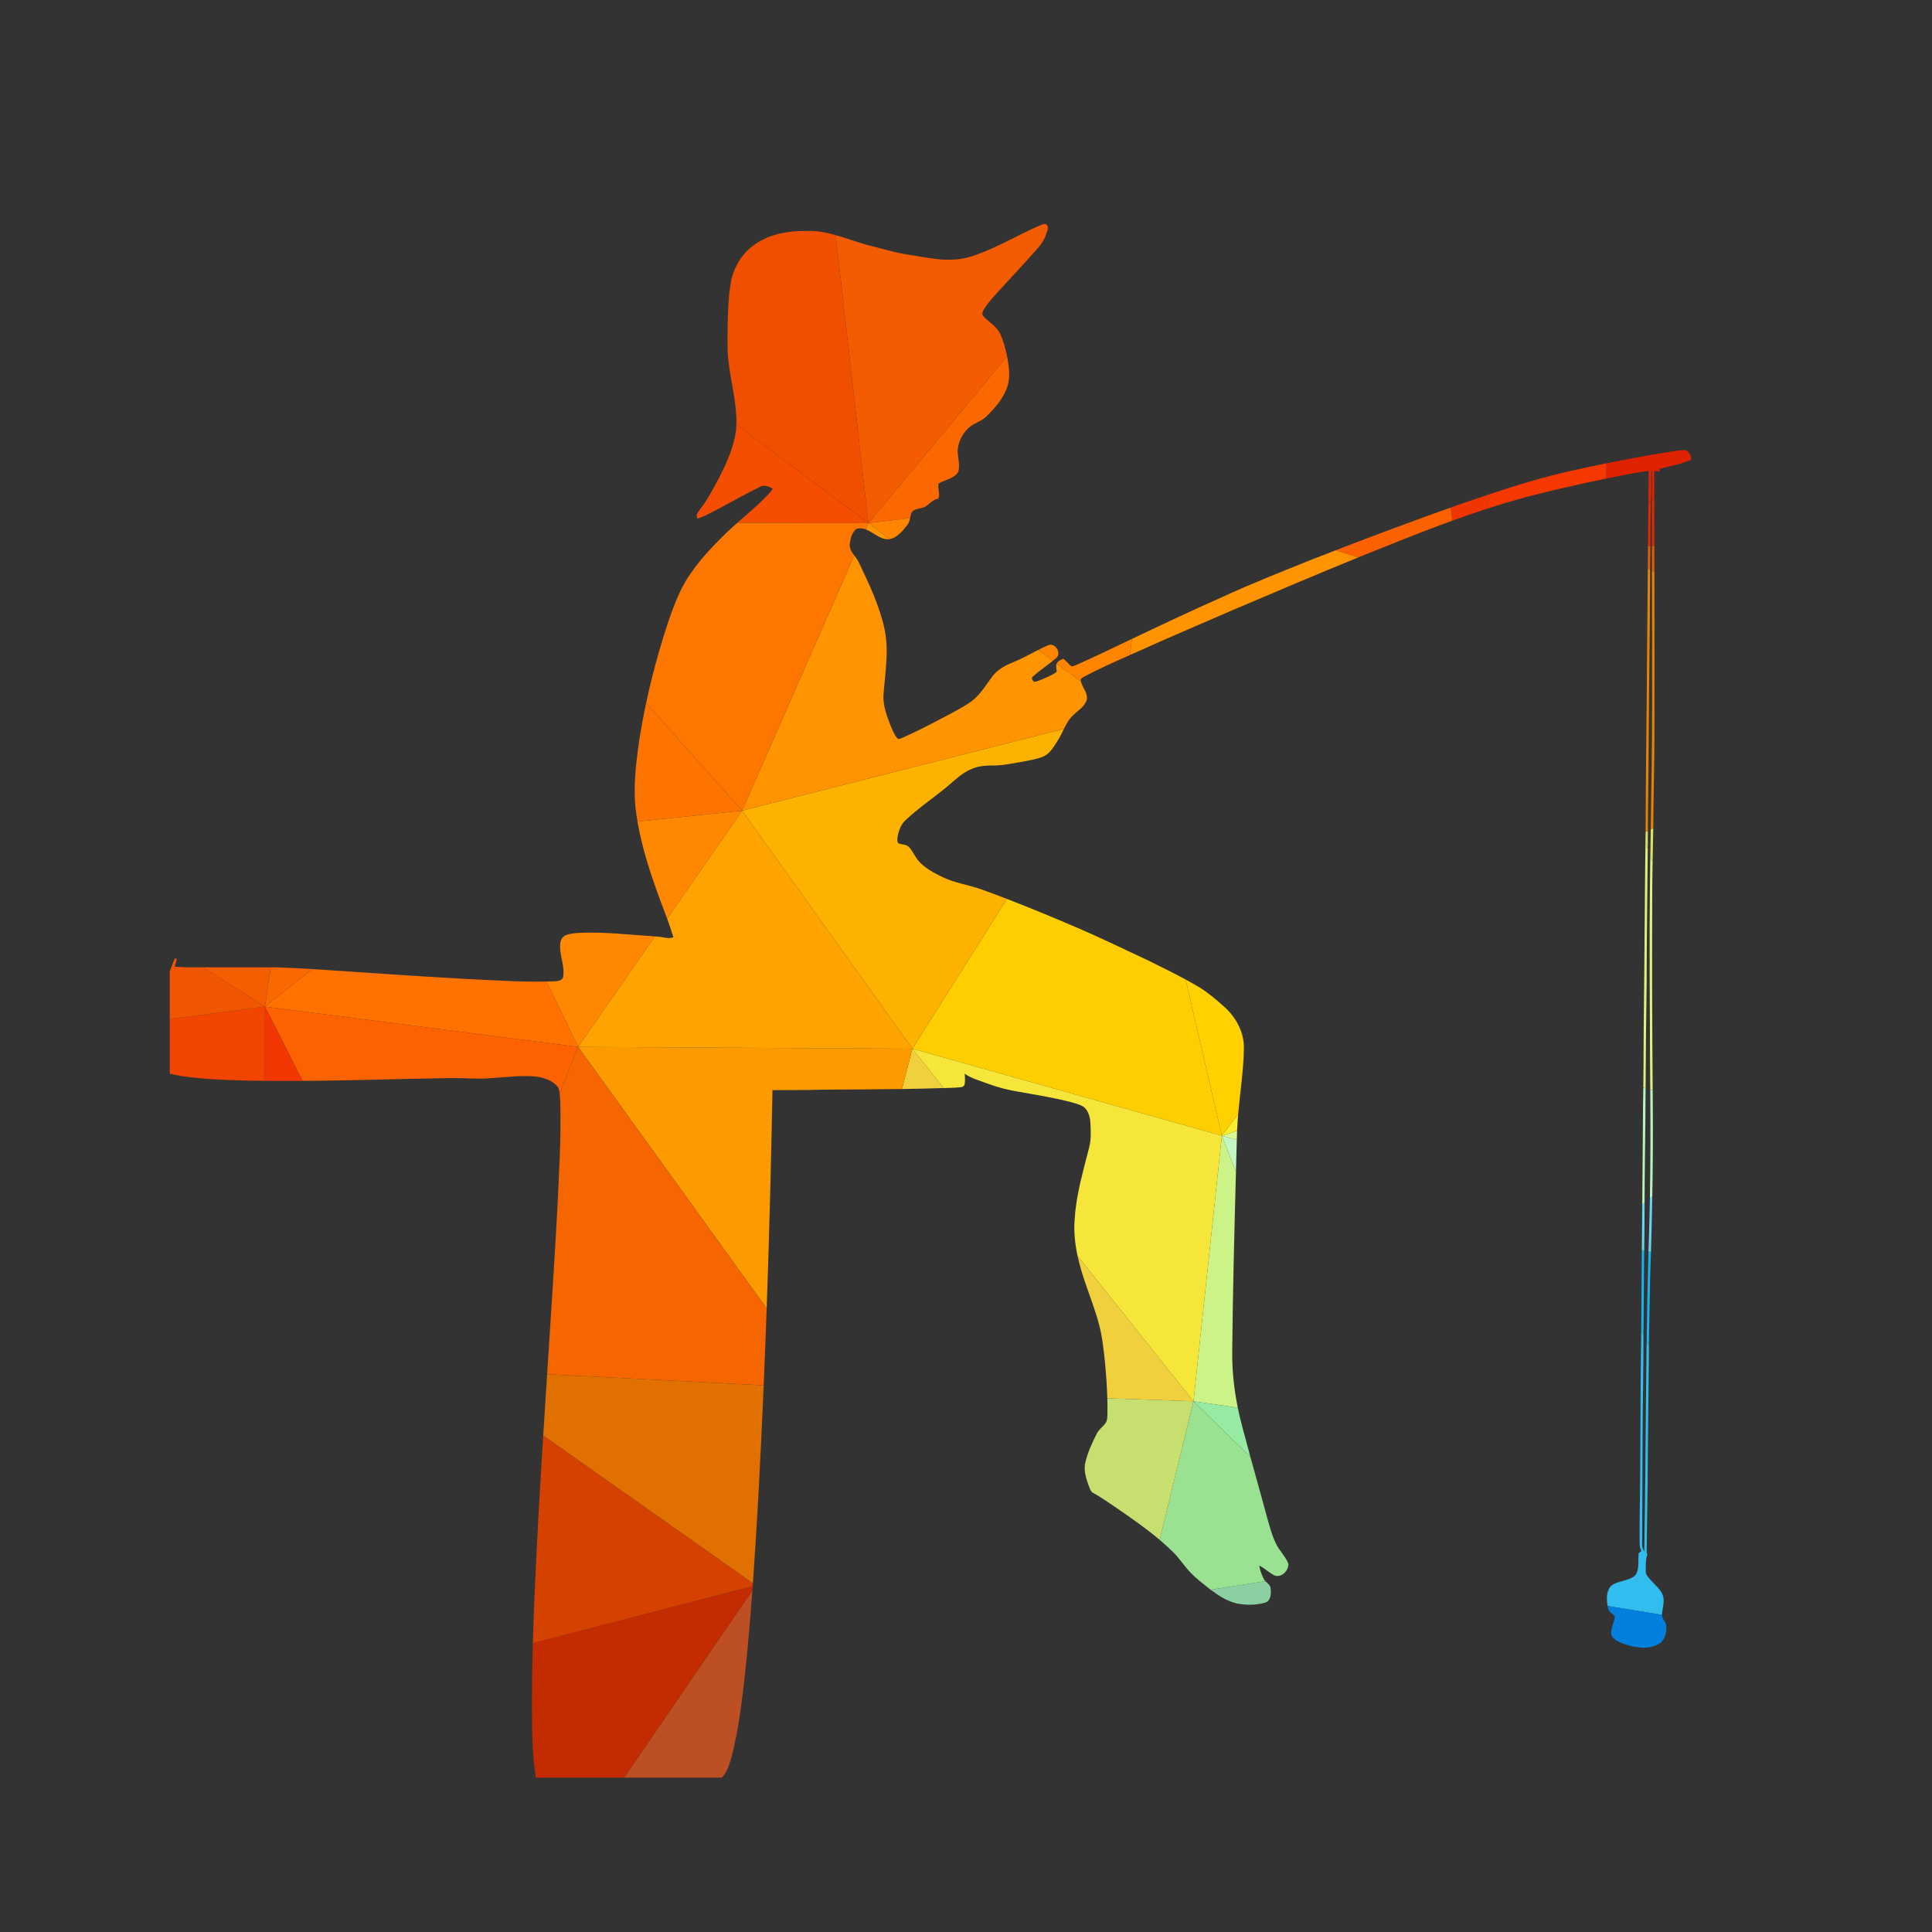 <?xml version="1.0" encoding="UTF-8" standalone="no"?>
<!-- Created with Inkscape (http://www.inkscape.org/) -->

<svg
   version="1.1"
   id="svg374"
   xml:space="preserve"
   width="530.667"
   height="530.667"
   viewBox="0 0 530.667 530.667"
   sodipodi:docname="boy-fishing-publicdomainvectors.org.svg"
   inkscape:version="1.1.2 (b8e25be833, 2022-02-05)"
   xmlns:inkscape="http://www.inkscape.org/namespaces/inkscape"
   xmlns:sodipodi="http://sodipodi.sourceforge.net/DTD/sodipodi-0.dtd"
   xmlns="http://www.w3.org/2000/svg"
   xmlns:svg="http://www.w3.org/2000/svg"><rect x="0" y="0" width="530.667" height="530.667" fill="#333333" stroke="none"/><defs
     id="defs378"><clipPath
       clipPathUnits="userSpaceOnUse"
       id="clipPath388"><path
         d="M 0,398 H 398 V 0 H 0 Z"
         id="path386" /></clipPath></defs><sodipodi:namedview
     id="namedview376"
     pagecolor="#ffffff"
     bordercolor="#666666"
     borderopacity="1.0"
     inkscape:pageshadow="2"
     inkscape:pageopacity="0.0"
     inkscape:pagecheckerboard="0"
     showgrid="false"
     inkscape:zoom="1.5659547"
     inkscape:cx="265.33334"
     inkscape:cy="265.33334"
     inkscape:window-width="1920"
     inkscape:window-height="1018"
     inkscape:window-x="-8"
     inkscape:window-y="-8"
     inkscape:window-maximized="1"
     inkscape:current-layer="g380" /><g
     id="g380"
     inkscape:groupmode="layer"
     inkscape:label="boy-fishing-publicdomainvectors.org"
     transform="matrix(1.333,0,0,-1.333,0,530.667)"><g
       id="g382"><g
         id="g384"
         clip-path="url(#clipPath388)"><path
           d="m 339.554,226.904 -0.47,-0.225 c -0.011,-0.729 -0.02,-1.456 -0.029,-2.184 l 0.475,-1.306 c 0.01,1.239 0.018,2.477 0.024,3.715"
           style="fill:#dae262;fill-opacity:1;fill-rule:nonzero;stroke:none"
           id="path390" /><path
           d="m 340.058,221.74 0.469,-1.288 c 0.04,2.194 0.089,4.387 0.132,6.58 0.001,0.135 0.003,0.271 0.004,0.406 l -0.52,-0.25 c -0.03,-1.816 -0.058,-3.631 -0.085,-5.448"
           style="fill:#dae262;fill-opacity:1;fill-rule:nonzero;stroke:none"
           id="path392" /><path
           d="m 340.159,294.688 c 0.155,1.683 0.085,3.374 0.092,5.06 0.014,0.48 -0.092,0.993 0.126,1.447 0.06,-2.124 0.014,-4.247 -0.007,-6.37 l 0.501,0.537 c -0.002,1.896 -0.006,3.79 -0.007,5.686 0.372,-0.028 0.757,-0.057 1.141,-0.081 -0.022,0.134 -0.057,0.401 -0.077,0.535 2.115,0.55 4.308,0.897 6.323,1.771 l 0.227,0.244 c -0.034,0.742 -0.424,1.478 -1.1,1.816 -1.482,0.05 -2.943,-0.313 -4.405,-0.503 -4.045,-0.66 -8.077,-1.405 -12.094,-2.221 l 0.094,-3.119 c 0.154,0.031 0.309,0.065 0.464,0.096 2.753,0.532 5.5,1.144 8.289,1.486 -0.028,-2.339 -0.05,-4.676 -0.073,-7.015 l 0.505,0.541 c 0,0.03 10e-4,0.06 10e-4,0.09"
           style="fill:#df2200;fill-opacity:1;fill-rule:nonzero;stroke:none"
           id="path394" /><path
           d="m 338.778,139.271 c 0.008,0.379 0.013,0.758 0.02,1.137 l -0.488,0.1 c -0.027,-3.042 -0.052,-6.083 -0.074,-9.124 -0.007,-2.502 -0.021,-5.004 -0.044,-7.506 l 0.456,-0.931 c 0.028,5.442 0.086,10.885 0.13,16.324"
           style="fill:#14b4ec;fill-opacity:1;fill-rule:nonzero;stroke:none"
           id="path396" /><path
           d="m 339.3,121.618 0.463,-0.946 c 0.042,4.725 0.191,9.451 0.252,14.173 0.062,1.76 0.119,3.52 0.173,5.28 l -0.505,0.104 c -0.18,-6.204 -0.298,-12.407 -0.383,-18.611"
           style="fill:#14b4ec;fill-opacity:1;fill-rule:nonzero;stroke:none"
           id="path398" /><path
           d="m 348.484,303.375 c 0.001,0.048 -0.005,0.095 -0.006,0.142 l -0.227,-0.244 c 0.078,0.035 0.156,0.067 0.233,0.102"
           style="fill:#dc2b00;fill-opacity:1;fill-rule:nonzero;stroke:none"
           id="path400" /><path
           d="m 340.367,292.113 c 0.007,-2.181 0.013,-4.363 0.019,-6.546 l 0.499,0.021 c -0.005,3.258 -0.009,6.516 -0.014,9.774 l -0.501,-0.537 c -0.009,-0.903 -0.014,-1.807 -0.003,-2.712"
           style="fill:#dc2b00;fill-opacity:1;fill-rule:nonzero;stroke:none"
           id="path402" /><path
           d="m 340.158,294.598 -0.505,-0.541 c -0.027,-2.841 -0.052,-5.681 -0.076,-8.522 l 0.481,0.02 c 0.028,3.014 0.06,6.029 0.1,9.043"
           style="fill:#dc2b00;fill-opacity:1;fill-rule:nonzero;stroke:none"
           id="path404" /><path
           d="m 340.058,285.555 -0.481,-0.02 c -0.012,-1.53 -0.025,-3.061 -0.037,-4.593 l 0.477,-0.249 c 0.011,1.62 0.026,3.241 0.041,4.862"
           style="fill:#df5e00;fill-opacity:1;fill-rule:nonzero;stroke:none"
           id="path406" /><path
           d="m 340.4,280.492 0.493,-0.259 c -0.003,1.786 -0.005,3.57 -0.008,5.355 l -0.499,-0.021 c 0.006,-1.691 0.01,-3.383 0.014,-5.075"
           style="fill:#df5e00;fill-opacity:1;fill-rule:nonzero;stroke:none"
           id="path408" /><path
           d="m 339.765,142.977 c -0.03,-0.916 -0.055,-1.832 -0.082,-2.748 l 0.505,-0.104 c 0.115,3.808 0.209,7.616 0.278,11.425 l -0.496,-0.402 c -0.049,-2.724 -0.115,-5.448 -0.205,-8.171"
           style="fill:#67d7ef;fill-opacity:1;fill-rule:nonzero;stroke:none"
           id="path410" /><path
           d="m 338.878,150.265 -0.483,-0.392 c -0.029,-3.122 -0.058,-6.244 -0.085,-9.365 l 0.488,-0.1 c 0.054,3.285 0.067,6.571 0.08,9.857"
           style="fill:#67d7ef;fill-opacity:1;fill-rule:nonzero;stroke:none"
           id="path412" /><path
           d="m 340.427,252.753 c 0,-8.523 -0.148,-17.045 -0.284,-25.565 l 0.52,0.25 c 0.033,6.123 0.219,12.241 0.242,18.364 0.021,11.477 0.005,22.954 -0.012,34.431 l -0.493,0.259 c 0.025,-9.247 0.041,-18.494 0.027,-27.739"
           style="fill:#e88200;fill-opacity:1;fill-rule:nonzero;stroke:none"
           id="path414" /><path
           d="m 339.563,229.603 c 0.177,13.269 0.202,26.542 0.392,39.811 0.013,3.759 0.033,7.519 0.062,11.279 l -0.477,0.249 c -0.045,-5.772 -0.09,-11.546 -0.155,-17.321 -0.064,-12.195 -0.261,-24.393 -0.296,-36.593 -0.002,-0.116 -0.003,-0.233 -0.005,-0.349 l 0.47,0.225 c 0.004,0.9 0.009,1.799 0.009,2.699"
           style="fill:#e88200;fill-opacity:1;fill-rule:nonzero;stroke:none"
           id="path416" /><path
           d="m 339.304,195.532 c 0,9.219 0.156,18.438 0.226,27.657 l -0.475,1.306 c -0.151,-11.351 -0.174,-22.704 -0.319,-34.056 -0.075,-5.47 -0.047,-10.943 -0.121,-16.412 l 0.472,-0.15 c 0.052,7.219 0.099,14.436 0.217,21.655"
           style="fill:#dcf07c;fill-opacity:1;fill-rule:nonzero;stroke:none"
           id="path418" /><path
           d="m 339.983,216.154 c -0.141,-12.121 -0.014,-24.239 0.014,-36.356 0.018,-2.075 0.034,-4.15 0.048,-6.225 l 0.5,-0.158 c -0.098,12.544 -0.149,25.089 -0.097,37.633 -0.018,3.135 0.022,6.269 0.079,9.404 l -0.469,1.288 c -0.028,-1.861 -0.053,-3.723 -0.075,-5.586"
           style="fill:#dcf07c;fill-opacity:1;fill-rule:nonzero;stroke:none"
           id="path420" /><path
           d="m 342.667,69.277 c -0.416,1.293 -1.554,2.118 -2.402,3.103 -0.507,0.585 -1.191,1.177 -1.141,2.025 0.024,1.131 -0.103,2.331 0.341,3.399 -0.038,0.081 -0.122,0.246 -0.165,0.331 0.07,6.56 0.24,13.121 0.236,19.681 0.039,6.557 0.158,13.111 0.215,19.664 -0.004,1.065 0.002,2.128 0.012,3.192 l -0.463,0.946 c -0.2,-14.411 -0.232,-28.824 -0.487,-43.23 -0.217,0.426 -0.46,0.859 -0.436,1.352 0.043,7.793 0.035,15.594 0.102,23.39 0.008,5.952 0.169,11.899 0.159,17.85 0.002,0.657 0.007,1.312 0.01,1.967 l -0.456,0.931 c -0.025,-2.896 -0.062,-5.792 -0.111,-8.687 -0.038,-7.029 -0.081,-14.057 -0.119,-21.087 -0.007,-4.792 -0.176,-9.582 -0.099,-14.375 0.035,-0.44 0.198,-0.862 0.335,-1.285 -0.306,-0.151 -0.631,-0.377 -0.574,-0.771 -0.103,-1.387 0.204,-2.958 -0.659,-4.169 -1.415,-1.317 -3.68,-0.997 -5.11,-2.293 -0.884,-1.123 -0.834,-2.668 -0.6,-4.037 l 11.205,-1.82 c 0.03,1.31 0.608,2.624 0.207,3.923"
           style="fill:#31bded;fill-opacity:1;fill-rule:nonzero;stroke:none"
           id="path422" /><path
           d="m 332.715,65.063 c -0.007,-1.318 -0.951,-2.515 -0.669,-3.868 0.355,-0.957 1.408,-1.348 2.274,-1.717 2.322,-0.864 5.058,-1.377 7.365,-0.205 1.369,0.698 1.753,2.391 1.658,3.803 -0.039,0.789 -0.75,1.328 -0.884,2.078 -0.002,0.067 0,0.133 10e-4,0.2 l -11.205,1.82 c 0.028,-0.163 0.058,-0.324 0.09,-0.481 0.116,-0.782 0.975,-1.039 1.37,-1.63"
           style="fill:#0181dd;fill-opacity:1;fill-rule:nonzero;stroke:none"
           id="path424" /><path
           d="m 339.97,151.148 0.496,0.402 c 0.114,6.327 0.158,12.654 0.101,18.982 -0.007,0.961 -0.014,1.922 -0.022,2.883 l -0.5,0.158 c 0.05,-7.475 0.058,-14.951 -0.075,-22.425"
           style="fill:#b7f3bb;fill-opacity:1;fill-rule:nonzero;stroke:none"
           id="path426" /><path
           d="m 338.94,158.722 c 0.071,5.051 0.11,10.104 0.147,15.155 l -0.472,0.15 c -0.016,-1.168 -0.035,-2.335 -0.062,-3.502 -0.034,-6.885 -0.096,-13.769 -0.158,-20.652 l 0.483,0.392 c 0.012,2.819 0.023,5.638 0.062,8.457"
           style="fill:#b7f3bb;fill-opacity:1;fill-rule:nonzero;stroke:none"
           id="path428" /><path
           d="m 299.831,293.843 c -0.301,-0.107 -0.602,-0.215 -0.901,-0.322 l 0.329,-2.705 c 2.309,0.835 4.631,1.637 6.966,2.396 l 0.968,3.142 c -2.461,-0.82 -4.913,-1.666 -7.362,-2.511"
           style="fill:#ef3500;fill-opacity:1;fill-rule:nonzero;stroke:none"
           id="path430" /><path
           d="m 323.777,301.094 c -5.622,-1.236 -11.125,-2.922 -16.584,-4.74 l -0.968,-3.142 c 2.7,0.878 5.419,1.699 8.16,2.444 5.492,1.436 11.028,2.694 16.588,3.834 l -0.094,3.119 c -2.372,-0.481 -4.739,-0.988 -7.102,-1.515"
           style="fill:#f43800;fill-opacity:1;fill-rule:nonzero;stroke:none"
           id="path432" /><path
           d="m 275.229,284.714 4.599,-1.492 c 2.321,0.943 4.647,1.876 6.98,2.789 4.122,1.67 8.268,3.292 12.451,4.805 l -0.329,2.705 c -7.94,-2.825 -15.838,-5.771 -23.701,-8.807"
           style="fill:#fb6100;fill-opacity:1;fill-rule:nonzero;stroke:none"
           id="path434" /><path
           d="m 254.854,163.211 0.042,1.518 c 0.003,0.125 0.01,0.25 0.015,0.374 l -3.136,-1.029 z"
           style="fill:#d8f890;fill-opacity:1;fill-rule:nonzero;stroke:none"
           id="path436" /><path
           d="m 254.675,156.601 c 0.059,2.204 0.119,4.407 0.179,6.61 l -3.079,0.863 z"
           style="fill:#c5f5c1;fill-opacity:1;fill-rule:nonzero;stroke:none"
           id="path438" /><path
           d="m 255.132,168.516 c 0.389,4.459 1.088,8.895 1.176,13.374 0.13,3.331 -1.539,6.504 -3.979,8.694 -1.635,1.465 -3.308,2.912 -5.181,4.067 -0.936,0.558 -1.886,1.092 -2.843,1.614 l 7.47,-32.191 z"
           style="fill:#ffd100;fill-opacity:1;fill-rule:nonzero;stroke:none"
           id="path440" /><path
           d="m 254.911,165.103 c 0.044,1.139 0.122,2.277 0.221,3.413 l -3.357,-4.442 z"
           style="fill:#f9ed2d;fill-opacity:1;fill-rule:nonzero;stroke:none"
           id="path442" /><path
           d="m 270.472,282.866 c -6.293,-2.525 -12.6,-5.011 -18.76,-7.853 -6.21,-2.753 -12.357,-5.654 -18.493,-8.573 l -0.35,-3.293 c 0.623,0.277 1.245,0.554 1.866,0.833 6.568,2.961 13.203,5.765 19.809,8.638 8.418,3.558 16.818,7.164 25.284,10.604 l -4.599,1.492 c -1.586,-0.612 -3.173,-1.228 -4.757,-1.848"
           style="fill:#ff9300;fill-opacity:1;fill-rule:nonzero;stroke:none"
           id="path444" /><path
           d="m 245.927,109.355 9.125,-1.32 c -0.801,3.949 -1.217,7.974 -1.142,12.006 0.124,12.188 0.434,24.375 0.765,36.56 l -2.9,7.473 z"
           style="fill:#cbf387;fill-opacity:1;fill-rule:nonzero;stroke:none"
           id="path446" /><path
           d="m 254.747,67.722 c 1.955,-0.406 4.016,-0.396 5.939,0.143 1.197,0.342 1.26,1.857 1.14,2.874 0,0.728 -0.638,1.075 -1.088,1.546 l -11.27,-1.76 c 1.601,-1.202 3.32,-2.326 5.279,-2.803"
           style="fill:#8bcfa3;fill-opacity:1;fill-rule:nonzero;stroke:none"
           id="path448" /><path
           d="m 257.655,97.882 c -0.522,1.9 -1.039,3.803 -1.537,5.71 -0.408,1.468 -0.764,2.95 -1.066,4.443 l -9.125,1.32 z"
           style="fill:#96eaa2;fill-opacity:1;fill-rule:nonzero;stroke:none"
           id="path450" /><path
           d="m 238.953,80.805 c 0.912,-0.771 1.801,-1.57 2.655,-2.407 1.42,-1.373 2.459,-3.074 3.843,-4.479 1.112,-1.138 2.384,-2.106 3.627,-3.099 0.129,-0.098 0.259,-0.197 0.39,-0.295 l 11.27,1.76 c -0.122,0.128 -0.232,0.266 -0.309,0.423 -0.448,0.884 -0.818,1.813 -0.941,2.8 1.127,-0.589 2.05,-1.493 3.183,-2.068 1.455,-0.433 2.814,0.997 2.824,2.391 -0.584,1.554 -1.873,2.719 -2.584,4.216 -0.881,1.807 -1.352,3.778 -1.909,5.701 -1.088,4.051 -2.233,8.088 -3.347,12.134 l -11.728,11.473 z"
           style="fill:#9ae292;fill-opacity:1;fill-rule:nonzero;stroke:none"
           id="path452" /><path
           d="m 251.775,164.074 -7.47,32.191 c -2.558,1.39 -5.174,2.673 -7.788,3.958 -4.691,2.179 -9.343,4.458 -14.09,6.511 -4.948,2.121 -9.916,4.203 -14.942,6.139 L 188,182 Z"
           style="fill:#ffce00;fill-opacity:1;fill-rule:nonzero;stroke:none"
           id="path454" /><path
           d="m 222.042,139.309 c 0.467,-2.152 1.131,-4.27 1.857,-6.333 0.88,-2.568 1.86,-5.107 2.55,-7.738 0.694,-2.524 0.937,-5.137 1.229,-7.733 0.234,-2.502 0.422,-5.015 0.493,-7.532 l 17.756,-0.618 z"
           style="fill:#f0d03c;fill-opacity:1;fill-rule:nonzero;stroke:none"
           id="path456" /><path
           d="m 185.854,173.703 c 2.869,0.043 5.738,0.106 8.606,0.195 L 188,182 Z"
           style="fill:#f0d03c;fill-opacity:1;fill-rule:nonzero;stroke:none"
           id="path458" /><path
           d="M 251.775,164.074 188,182 l 6.46,-8.102 c 0.811,0.027 1.622,0.051 2.433,0.082 0.64,0.134 1.669,-0.126 1.877,0.718 0.141,0.712 0.042,1.441 0.024,2.156 1.384,-1.007 3.074,-1.409 4.652,-2.022 2.141,-0.792 4.357,-1.373 6.617,-1.718 3.673,-0.669 7.371,-1.229 10.977,-2.212 0.81,-0.25 1.669,-0.454 2.366,-0.964 0.93,-0.842 1.233,-2.152 1.282,-3.364 0.064,-1.616 0.18,-3.274 -0.247,-4.855 -1.197,-4.811 -2.665,-9.601 -2.975,-14.576 -0.255,-2.639 0.018,-5.261 0.576,-7.834 l 23.885,-29.954 z"
           style="fill:#f6e63a;fill-opacity:1;fill-rule:nonzero;stroke:none"
           id="path460" /><path
           d="m 187.525,291.347 c 0.075,0.353 0.14,0.71 0.264,1.045 0.409,0.809 1.419,0.835 2.184,1.06 1.306,0.257 1.94,1.704 3.296,1.862 0.64,0.916 -0.247,2.208 0.19,3.188 1.316,0.75 3.074,0.954 3.972,2.296 0.543,1.631 -0.282,3.345 -0.049,5.011 0.267,1.694 1.17,3.275 2.486,4.37 1.078,0.81 2.451,1.166 3.423,2.137 1.726,1.712 3.388,3.61 4.226,5.935 0.683,1.895 0.43,3.947 0.098,5.884 -0.033,0.177 -0.069,0.353 -0.105,0.53 l -28.567,-34.359 z"
           style="fill:#fb6800;fill-opacity:1;fill-rule:nonzero;stroke:none"
           id="path462" /><path
           d="m 228.171,109.973 c 0.029,-1.039 0.041,-2.079 0.024,-3.12 -0.035,-0.666 0.015,-1.409 -0.39,-1.99 -0.543,-0.767 -1.377,-1.303 -1.8,-2.163 -0.954,-1.855 -1.824,-3.774 -2.331,-5.803 -0.472,-1.725 0.138,-3.497 0.725,-5.114 0.191,-0.404 0.292,-0.908 0.669,-1.189 1.86,-1.029 3.585,-2.279 5.353,-3.458 2.91,-2.012 5.828,-4.046 8.532,-6.331 l 6.974,28.55 z"
           style="fill:#c7df6f;fill-opacity:1;fill-rule:nonzero;stroke:none"
           id="path464" /><path
           d="m 188,182 19.485,30.873 c -1.788,0.69 -3.583,1.361 -5.387,2.01 -2.666,0.923 -5.523,1.292 -8.062,2.574 -1.616,0.774 -3.218,1.669 -4.493,2.947 -0.912,0.919 -1.366,2.17 -2.211,3.131 -0.571,0.62 -1.494,0.486 -2.201,0.811 -0.335,0.334 -0.236,0.844 -0.187,1.259 0.211,1.3 0.683,2.638 1.69,3.537 3.093,2.898 6.698,5.176 9.849,8.004 1.173,1.021 2.42,2.007 3.885,2.567 1.3,0.543 2.726,0.662 4.12,0.648 2.057,-0.035 4.065,0.444 6.085,0.761 1.494,0.299 3.03,0.507 4.438,1.108 1.296,0.585 2.028,1.86 2.767,3.001 0.575,0.835 0.998,1.772 1.452,2.687 l -66.326,-16.86 z"
           style="fill:#feb200;fill-opacity:1;fill-rule:nonzero;stroke:none"
           id="path466" /><path
           d="m 207.51,324.665 c -0.326,1.602 -0.744,3.194 -1.43,4.682 -0.732,1.528 -2.296,2.348 -3.416,3.549 -0.443,0.419 -0.19,1.06 0.085,1.498 1.289,1.982 3,3.636 4.567,5.39 1.546,1.635 3.036,3.315 4.553,4.97 1.353,1.581 3.015,3.011 3.685,5.046 0.197,0.655 0.682,1.532 0.035,2.081 -0.332,0.141 -0.691,0.011 -1.004,-0.102 -4.567,-1.923 -8.814,-4.553 -13.502,-6.205 -1.574,-0.588 -3.236,-0.929 -4.92,-0.975 -2.803,-0.141 -5.553,0.51 -8.31,0.912 -3.092,0.408 -6.068,1.37 -9.089,2.094 -2.196,0.606 -4.355,1.428 -6.558,2.048 l 6.737,-59.347 z"
           style="fill:#f35c00;fill-opacity:1;fill-rule:nonzero;stroke:none"
           id="path468" /><path
           d="m 183.36,287.012 c 0.026,0.004 0.051,0.006 0.077,0.009 1.542,0.413 2.613,1.719 3.535,2.937 0.329,0.407 0.45,0.894 0.553,1.389 l -8.582,-1.041 z"
           style="fill:#ff8500;fill-opacity:1;fill-rule:nonzero;stroke:none"
           id="path470" /><path
           d="m 226.294,263.146 c -1.528,-0.726 -3.071,-1.419 -4.613,-2.106 -0.353,-0.106 -0.785,-0.437 -1.106,-0.092 -0.508,0.461 -0.923,1.021 -1.482,1.426 -0.434,-0.211 -0.927,-0.377 -1.215,-0.789 -0.059,-0.064 -0.104,-0.132 -0.14,-0.202 l 4.99,-3.72 c -0.015,0.06 -0.03,0.119 -0.04,0.179 -0.106,0.427 0.37,0.62 0.655,0.806 3.097,1.656 6.315,3.073 9.526,4.499 l 0.35,3.293 c -2.309,-1.097 -4.616,-2.198 -6.925,-3.294"
           style="fill:#ff8500;fill-opacity:1;fill-rule:nonzero;stroke:none"
           id="path472" /><path
           d="m 217.616,262.497 c 1.251,1.015 -0.235,3.304 -1.672,2.638 -0.669,-0.292 -1.325,-0.612 -1.976,-0.942 l 3,-2.236 c 0.219,0.177 0.435,0.356 0.648,0.54"
           style="fill:#ff8500;fill-opacity:1;fill-rule:nonzero;stroke:none"
           id="path474" /><path
           d="m 217.723,259.67 c -0.958,-0.747 -2.127,-1.162 -3.226,-1.652 -0.451,-0.176 -0.909,-0.373 -1.398,-0.409 -0.342,0.215 -0.702,0.835 -0.236,1.123 1.303,1.156 2.752,2.133 4.105,3.225 l -3,2.236 c -1.817,-0.918 -3.594,-1.918 -5.487,-2.674 -1.502,-0.599 -2.958,-1.448 -3.96,-2.744 -1.357,-1.778 -2.487,-3.793 -4.307,-5.155 -1.339,-0.973 -2.804,-1.747 -4.251,-2.536 -2.892,-1.531 -5.789,-3.057 -8.751,-4.44 -0.697,-0.299 -1.366,-0.691 -2.12,-0.835 -0.796,0.69 -1.12,1.743 -1.546,2.672 -0.757,1.948 -1.535,3.973 -1.522,6.089 0.296,4.565 1.198,9.192 0.276,13.742 -1.026,4.874 -3.195,9.402 -5.321,13.871 -0.236,0.521 -0.607,0.994 -0.958,1.473 l -23.117,-52.598 66.326,16.86 c 0.531,1.067 1.101,2.106 1.999,2.92 0.987,0.933 2.318,1.697 2.699,3.085 0.282,1.403 -0.893,2.46 -1.2,3.74 l -4.99,3.72 c -0.259,-0.511 0.019,-1.154 -0.015,-1.713"
           style="fill:#fe9400;fill-opacity:1;fill-rule:nonzero;stroke:none"
           id="path476" /><path
           d="m 178.378,289.019 c 1.668,-0.611 3.079,-2.273 4.982,-2.007 l -4.417,3.294 z"
           style="fill:#fe9400;fill-opacity:1;fill-rule:nonzero;stroke:none"
           id="path478" /><path
           d="m 172.206,349.653 c -1.63,0.458 -3.284,0.806 -4.996,0.868 -4.106,0.099 -8.516,-0.415 -11.899,-2.958 -2,-1.373 -3.385,-3.482 -4.23,-5.729 -0.524,-1.542 -0.704,-3.169 -0.866,-4.782 -0.289,-3.546 -0.324,-7.114 -0.296,-10.67 0.098,-5.301 1.955,-10.448 1.816,-15.751 l 27.208,-20.325 z"
           style="fill:#f04f00;fill-opacity:1;fill-rule:nonzero;stroke:none"
           id="path480" /><path
           d="m 151.735,310.631 c -0.01,-0.387 -0.03,-0.775 -0.062,-1.163 -0.465,-3.487 -1.924,-6.744 -3.515,-9.846 -1.19,-2.174 -2.296,-4.413 -3.839,-6.36 -0.366,-0.603 -1.162,-1.331 -0.548,-2.033 1.739,0.61 3.331,1.553 4.958,2.406 2.577,1.39 5.145,2.8 7.761,4.106 0.876,0.525 1.933,0.155 2.726,-0.352 -0.789,-1.279 -2.022,-2.18 -3.029,-3.276 -1.416,-1.252 -2.852,-2.483 -4.263,-3.743 l 27.019,-0.064 z"
           style="fill:#f64e00;fill-opacity:1;fill-rule:nonzero;stroke:none"
           id="path482" /><path
           d="m 119.13,182.377 38.849,-53.87 c 0.53,14.983 0.915,29.972 1.195,44.959 3.45,0.053 6.905,-0.031 10.352,0.106 5.442,0.033 10.885,0.051 16.328,0.131 L 188,182 Z"
           style="fill:#fb9b00;fill-opacity:1;fill-rule:nonzero;stroke:none"
           id="path484" /><path
           d="m 188,182 -35.096,49.058 -15.436,-22.25 c 0.463,-1.267 0.903,-2.54 1.284,-3.835 -1.024,-0.412 -2.103,0.074 -3.145,0.124 -0.227,0.014 -0.455,0.03 -0.682,0.046 L 119.13,182.377 Z"
           style="fill:#ffa300;fill-opacity:1;fill-rule:nonzero;stroke:none"
           id="path486" /><path
           d="m 176.021,283.656 c -0.539,0.734 -1.031,1.483 -0.917,2.447 0.163,1.098 0.465,2.359 1.41,3.045 0.674,0.168 1.284,0.083 1.864,-0.129 l 0.565,1.287 -27.019,0.064 c -1.441,-1.288 -2.855,-2.604 -4.192,-4.004 -3.229,-3.271 -6.23,-6.905 -8.044,-11.166 -1.574,-3.631 -2.74,-7.428 -3.855,-11.22 -1.031,-3.55 -1.934,-7.14 -2.7,-10.758 l 19.771,-22.164 z"
           style="fill:#fd7700;fill-opacity:1;fill-rule:nonzero;stroke:none"
           id="path488" /><path
           d="m 115.311,172.843 c 0.067,-0.536 0.074,-1.089 0.131,-1.616 0.219,-7.808 -0.298,-15.612 -0.661,-23.409 -0.614,-10.968 -1.334,-21.931 -2.044,-32.893 l 44.627,-2.286 c 0.225,5.289 0.429,10.578 0.615,15.868 l -38.849,53.87 z"
           style="fill:#f56500;fill-opacity:1;fill-rule:nonzero;stroke:none"
           id="path490" /><path
           d="m 148.725,31.809 c 1.194,1.166 1.582,2.863 2.052,4.405 1.491,5.804 2.15,11.779 2.819,17.724 0.571,5.482 1.035,10.972 1.438,16.467 L 128.618,31.809 Z"
           style="fill:#bc5024;fill-opacity:1;fill-rule:nonzero;stroke:none"
           id="path492" /><path
           d="M 111.932,102.289 155.139,71.85 c 0.424,5.95 0.781,11.905 1.126,17.86 0.412,7.641 0.775,15.284 1.099,22.929 l -44.627,2.286 c -0.272,-4.212 -0.543,-8.424 -0.805,-12.636"
           style="fill:#e07000;fill-opacity:1;fill-rule:nonzero;stroke:none"
           id="path494" /><path
           d="m 134.925,205.143 c -5.21,0.358 -10.42,0.968 -15.651,0.732 -0.901,-0.07 -1.831,-0.142 -2.683,-0.483 -0.634,-0.243 -1.035,-0.876 -1.127,-1.536 -0.331,-2.331 0.944,-4.57 0.602,-6.902 -0.133,-1.038 -1.313,-1.038 -2.116,-1.074 -0.44,-0.013 -0.88,-0.023 -1.32,-0.03 l 6.5,-13.473 z"
           style="fill:#ff8800;fill-opacity:1;fill-rule:nonzero;stroke:none"
           id="path496" /><path
           d="m 131.356,228.821 c 0.803,-4.688 2.202,-9.262 3.79,-13.741 0.726,-2.106 1.555,-4.179 2.322,-6.272 l 15.436,22.25 z"
           style="fill:#ff8800;fill-opacity:1;fill-rule:nonzero;stroke:none"
           id="path498" /><path
           d="m 133.133,253.222 c -0.553,-2.612 -1.038,-5.237 -1.442,-7.874 -0.717,-4.983 -1.317,-10.076 -0.563,-15.093 0.068,-0.48 0.146,-0.957 0.228,-1.434 l 21.548,2.237 z"
           style="fill:#fd7400;fill-opacity:1;fill-rule:nonzero;stroke:none"
           id="path500" /><path
           d="m 109.598,47.571 c 0.027,-5.261 -0.015,-10.55 0.802,-15.762 h 18.218 l 26.416,38.596 c 0.021,0.286 0.042,0.573 0.063,0.86 L 109.788,59.513 c -0.113,-3.98 -0.184,-7.96 -0.19,-11.942"
           style="fill:#c22c00;fill-opacity:1;fill-rule:nonzero;stroke:none"
           id="path502" /><path
           d="m 110.903,84.836 c -0.437,-8.439 -0.874,-16.878 -1.115,-25.323 l 45.309,11.752 c 0.013,0.194 0.028,0.389 0.042,0.585 l -43.207,30.439 c -0.364,-5.817 -0.713,-11.634 -1.029,-17.453"
           style="fill:#d54200;fill-opacity:1;fill-rule:nonzero;stroke:none"
           id="path504" /><path
           d="m 119.13,182.377 -6.5,13.473 c -2.96,-0.052 -5.923,0.006 -8.879,0.154 -10.35,0.434 -20.685,1.166 -31.024,1.859 -2.791,0.182 -5.581,0.382 -8.371,0.554 L 54.6,190.68 Z"
           style="fill:#ff7200;fill-opacity:1;fill-rule:nonzero;stroke:none"
           id="path506" /><path
           d="m 54.6,190.68 7.765,-15.301 c 10.025,0.054 20.046,0.426 30.068,0.566 3.015,0.077 6.029,-0.271 9.037,0.014 2.923,0.201 5.856,0.577 8.789,0.328 1.733,-0.194 3.564,-0.782 4.705,-2.177 0.197,-0.396 0.292,-0.827 0.347,-1.267 l 3.819,9.534 z"
           style="fill:#fc6300;fill-opacity:1;fill-rule:nonzero;stroke:none"
           id="path508" /><path
           d="m 54.565,175.39 c 1.272,-0.01 2.543,-0.014 3.815,-0.015 1.328,-0.006 2.657,-0.004 3.985,0.004 L 54.6,190.68 Z"
           style="fill:#f23700;fill-opacity:1;fill-rule:nonzero;stroke:none"
           id="path510" /><path
           d="m 64.356,198.417 c -2.456,0.151 -4.912,0.28 -7.371,0.352 -0.397,0.002 -0.795,0.002 -1.192,0.005 L 54.6,190.68 Z"
           style="fill:#fa6800;fill-opacity:1;fill-rule:nonzero;stroke:none"
           id="path512" /><path
           d="m 34.983,188.142 v -11.275 c 1.444,-0.369 2.917,-0.595 4.398,-0.763 5.043,-0.536 10.114,-0.676 15.184,-0.714 l 0.035,15.29 z"
           style="fill:#f24600;fill-opacity:1;fill-rule:nonzero;stroke:none"
           id="path514" /><path
           d="m 55.793,198.774 c -4.153,0.022 -8.312,0.015 -12.464,0.008 -0.523,0.007 -1.047,0.007 -1.57,0.004 L 54.6,190.68 Z"
           style="fill:#f55e00;fill-opacity:1;fill-rule:nonzero;stroke:none"
           id="path516" /><path
           d="m 41.759,198.786 c -1.923,-0.008 -3.847,-0.045 -5.764,0.116 0.096,0.564 0.458,1.119 0.361,1.683 -0.081,0.008 -0.245,0.015 -0.329,0.021 -0.405,-0.873 -0.699,-1.792 -1.044,-2.694 v -9.77 L 54.6,190.68 Z"
           style="fill:#f15700;fill-opacity:1;fill-rule:nonzero;stroke:none"
           id="path518" /></g></g></g></svg>
